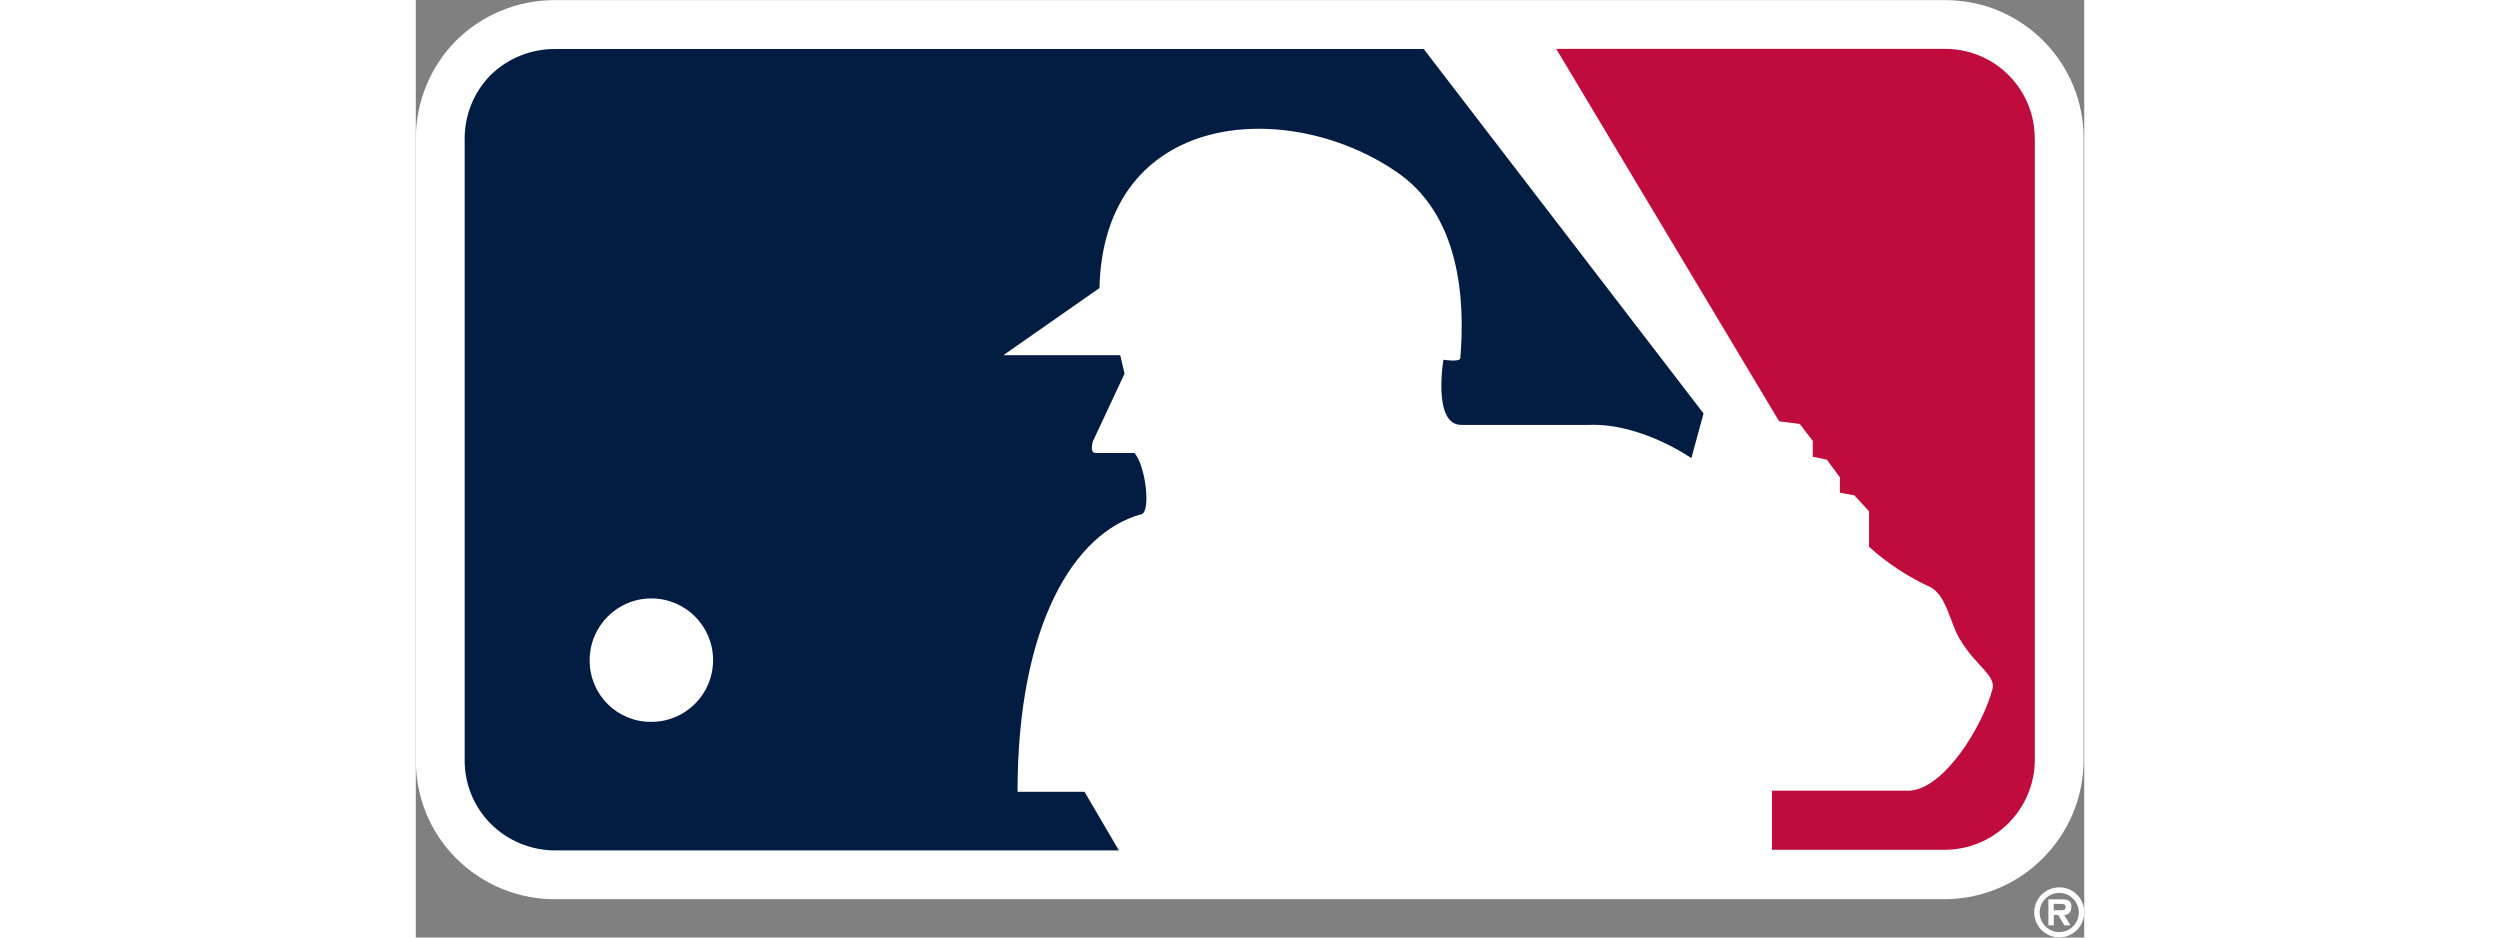 <?xml version="1.0" encoding="UTF-8"?>
<!DOCTYPE svg PUBLIC "-//W3C//DTD SVG 1.1//EN" "http://www.w3.org/Graphics/SVG/1.1/DTD/svg11.dtd">
<!-- Creator: CorelDRAW X5 -->
<svg xmlns="http://www.w3.org/2000/svg" xml:space="preserve" width="80mm" height="30mm" style="shape-rendering:geometricPrecision; text-rendering:geometricPrecision; image-rendering:optimizeQuality; fill-rule:evenodd; clip-rule:evenodd"
viewBox="0 0 13547 7612"
 xmlns:xlink="http://www.w3.org/1999/xlink"
 xmlns:svg="http://www.w3.org/2000/svg">
 <rect x="0" y="0" width="13547" height="7612" fill="#808080" stroke="none"/>
 <defs>
  <style type="text/css">
   <![CDATA[
    .fil2 {fill:#031D42;fill-rule:nonzero}
    .fil1 {fill:#BF0C3D;fill-rule:nonzero}
    .fil0 {fill:white;fill-rule:nonzero}
   ]]>
  </style>
 </defs>
 <g id="Layer_x0020_1">
 </g>
 <g id="Layer_x0020_1_0">
  <path class="fil0" d="M12415 1l-11285 0c-299,-1 -587,116 -800,326 -213,214 -332,504 -329,805l0 5036c-3,301 115,590 328,802 212,212 501,332 801,331l11285 0c624,-3 1127,-510 1127,-1133l0 -5037c5,-619 -494,-1125 -1113,-1130 -5,0 -9,0 -14,0z"/>
  <path class="fil1" d="M13145 1131c5,-400 -316,-729 -717,-734 -5,0 -9,0 -14,0l-3154 0 1810 3024 167 21 106 138 0 129 114 23 106 144 0 125 118 21 119 130 0 288c142,128 302,235 476,317 160,61 178,317 274,453 121,199 285,278 251,389 -80,297 -385,798 -668,821l-1121 0 0 480 1404 0c405,-2 732,-332 730,-737 0,-1 0,-2 0,-3l0 -5031 -1 0z"/>
  <path class="fil2" d="M5428 6429l-542 0c0,-1355 458,-2105 1006,-2254 75,-14 39,-384 -56,-497l-317 0c-51,0 -21,-95 -21,-95l257 -549 -35 -150 -949 0 780 -545c36,-1439 1512,-1551 2401,-951 529,350 569,1043 529,1522 -6,31 -137,11 -137,11 0,0 -90,529 145,529l1037 0c423,-17 831,270 831,270l99 -363 -2272 -2959 -7054 0c-195,-1 -383,75 -522,211 -137,139 -213,327 -211,522l0 5037c-2,195 74,382 211,520 139,139 326,216 522,217l4579 0c-112,-192 -240,-411 -279,-476l-1 0z"/>
  <path class="fil0" d="M1412 5360c0,-277 224,-501 501,-501 277,0 501,224 501,501 0,277 -224,501 -501,501 -1,0 -3,0 -4,0 -274,1 -496,-221 -497,-495 0,-2 0,-4 0,-6zm12032 2006l0 0c0,-57 -34,-64 -82,-64l-106 0 0 211 44 0 0 -84 36 0 49 84 50 0 -51 -84c30,1 56,-23 57,-53 0,-3 0,-6 0,-9l4 -1zm-86 25l0 0 -59 0 0 -52 49 0c21,0 48,0 48,23 0,23 -13,29 -37,29z"/>
  <path class="fil0" d="M13344 7205c-112,0 -203,91 -203,203 0,112 91,203 203,203 112,0 202,-90 203,-202 2,-111 -87,-202 -198,-204 -2,0 -4,0 -5,0zm0 363l0 0c-88,0 -159,-71 -159,-159 0,-88 71,-159 159,-159 88,0 159,71 159,159 0,88 -71,159 -159,159z"/>
 </g>
</svg>
